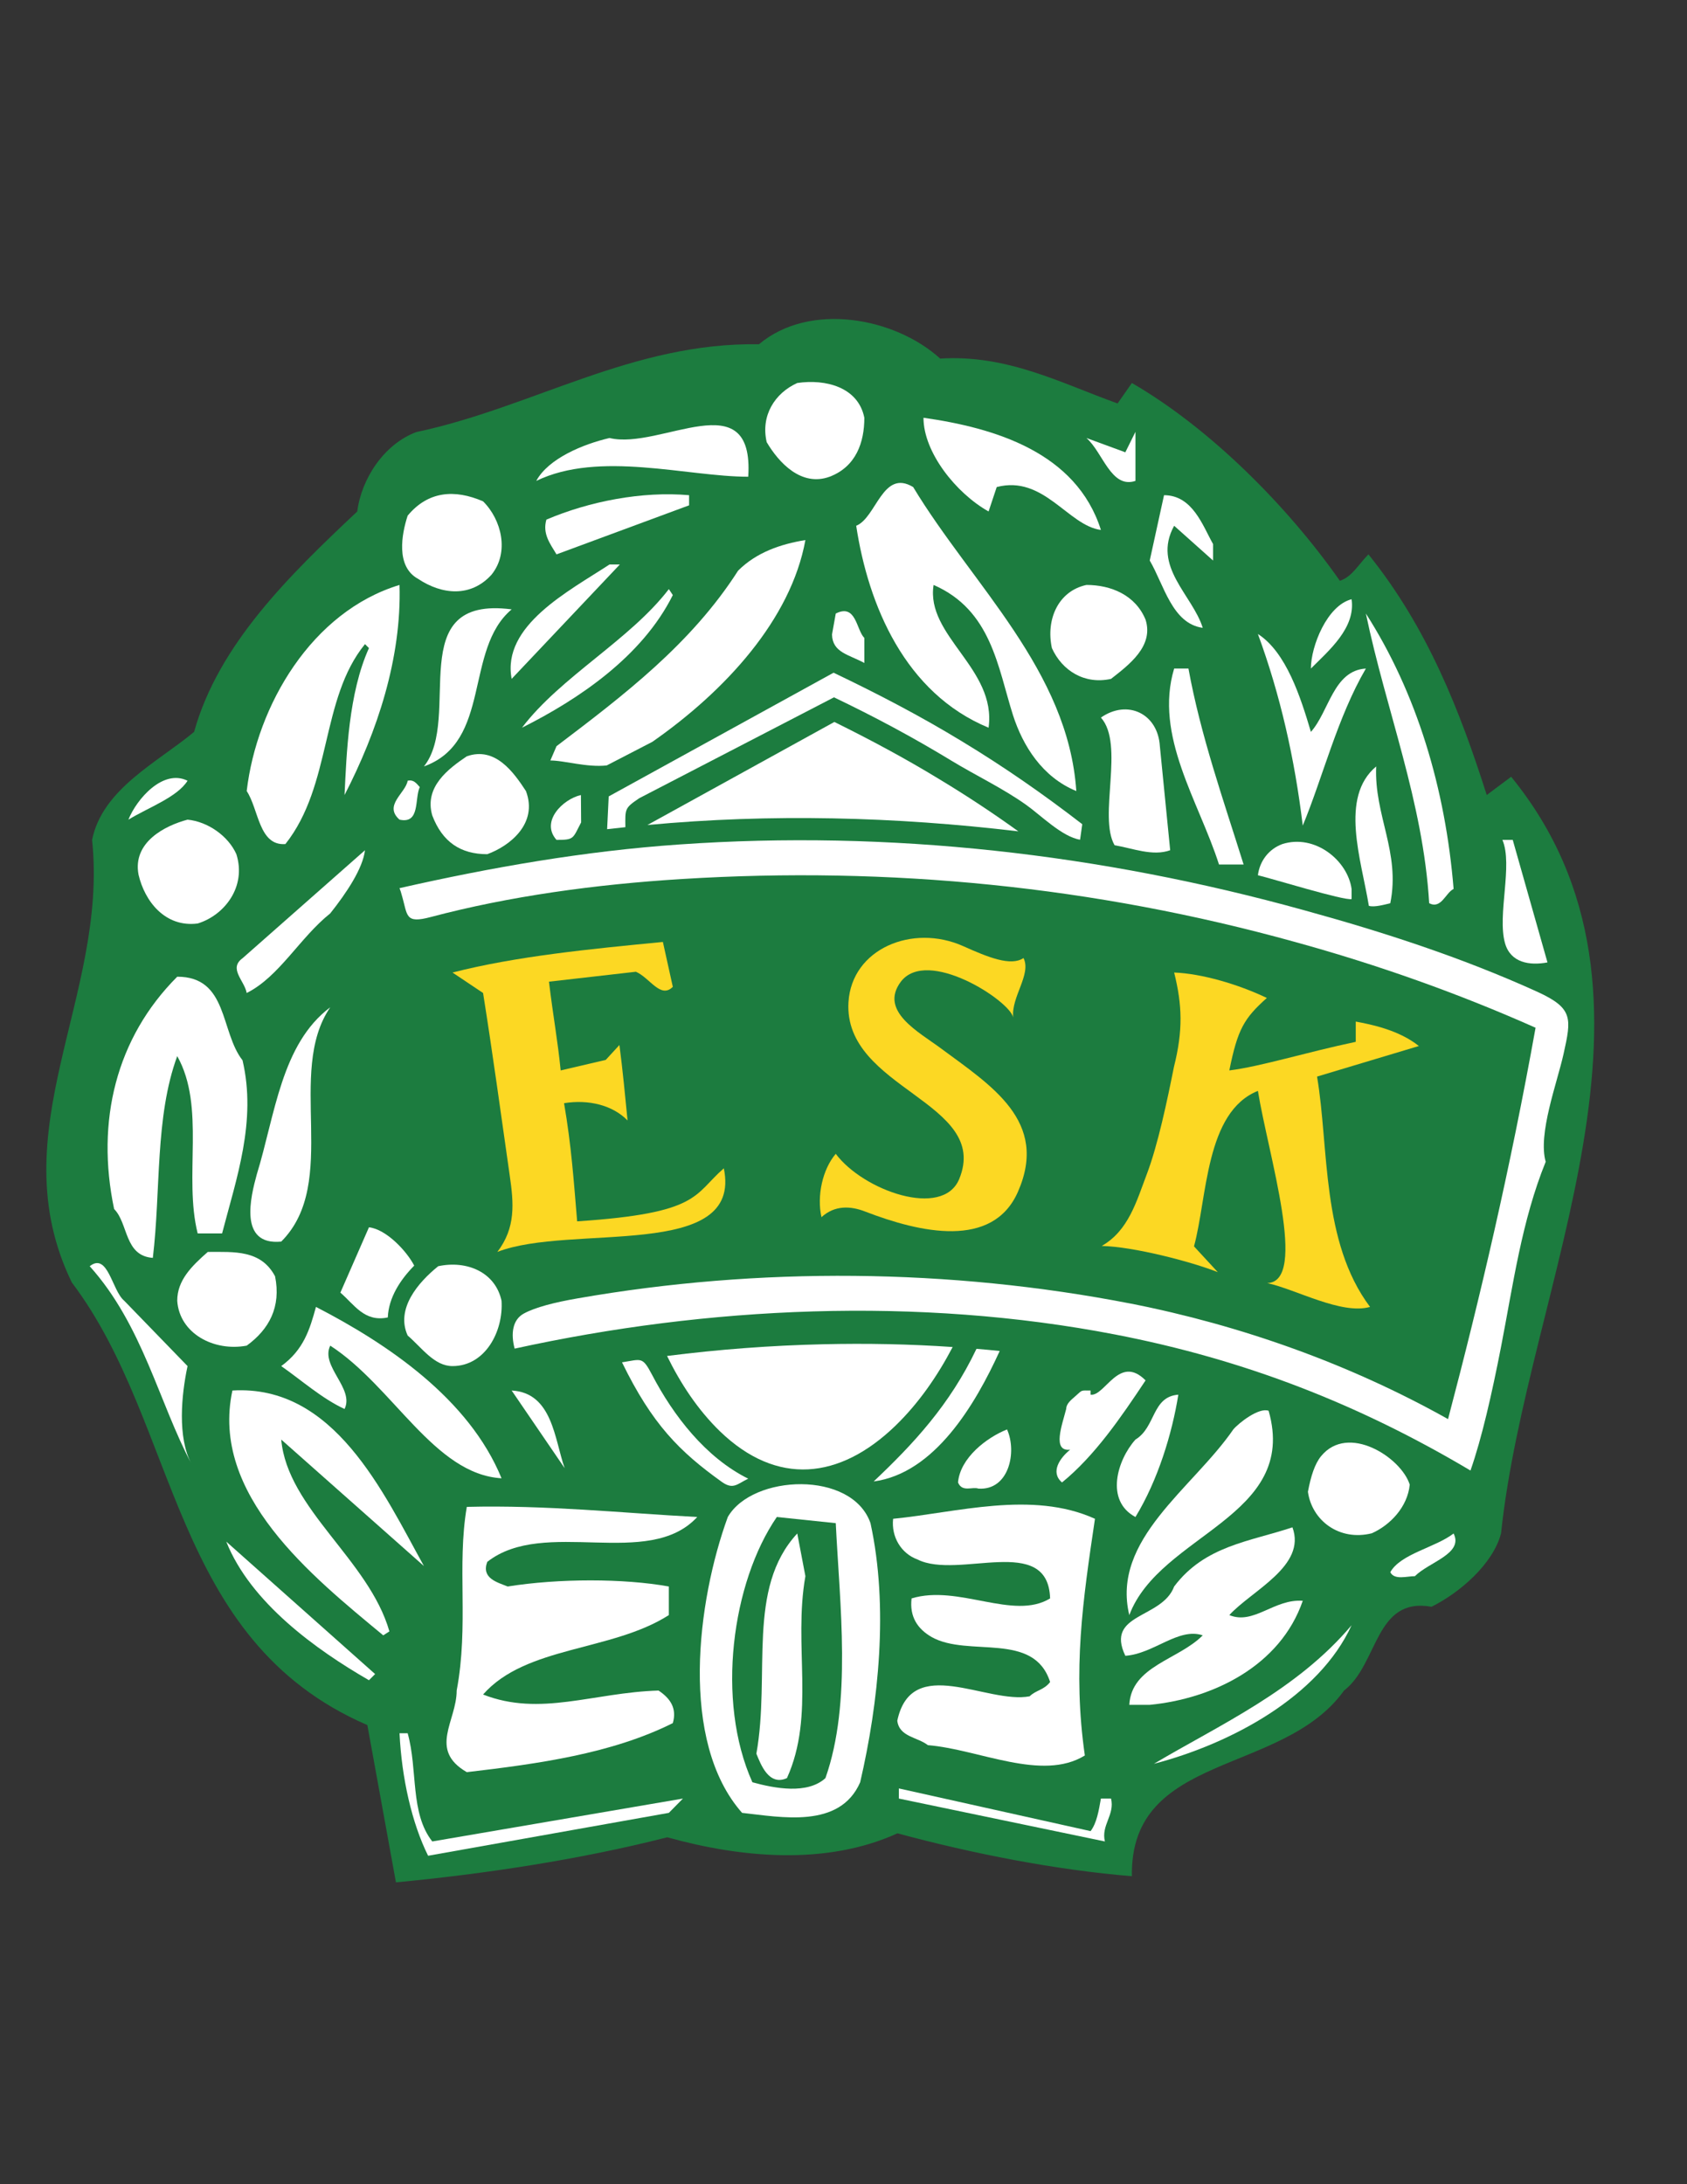 <?xml version="1.0" encoding="iso-8859-1"?>
<!-- Generator: Adobe Illustrator 24.0.1, SVG Export Plug-In . SVG Version: 6.00 Build 0)  -->
<svg version="1.1" id="Layer_1" xmlns="http://www.w3.org/2000/svg" xmlns:xlink="http://www.w3.org/1999/xlink" x="0px" y="0px"
	 viewBox="0 0 612 792" style="enable-background:new 0 0 612 792;" xml:space="preserve">
<rect x="0" y="0" width="612" height="792" fill="#333333" stroke="none"/>
<path style="fill:#1C7C3F;" d="M341.064,130.024c24.408-1.512,43.704,8.856,64.368,16.272l5.184-7.416
	c28.152,16.272,56.232,44.352,75.456,71.712c4.464-1.44,6.696-5.904,10.368-9.576c21.456,26.64,33.264,56.952,42.912,87.264
	l8.856-6.624c65.088,79.848,5.904,183.384-3.672,274.392c-2.952,11.088-14.832,21.384-25.2,26.568
	c-20.664-3.672-19.224,20.736-31.752,30.384c-22.248,31.032-77.688,22.176-76.968,67.32c-27.36-2.232-57.672-8.136-85.032-15.552
	c-25.92,11.808-56.88,8.856-83.52,1.44c-31.824,8.136-66.6,13.32-98.424,16.344l-10.368-57.024
	C61.56,594.496,65.232,516.808,26.064,465.04c-26.64-54.72,13.32-103.536,7.344-160.488c3.744-18.504,23.688-28.08,37.008-39.168
	c8.856-31.824,34.776-56.952,59.184-79.92c1.512-11.808,9.648-24.408,21.456-28.8c42.192-8.928,78.408-32.616,124.272-31.824
	C293.832,109.288,324.792,115.192,341.064,130.024z"/>
<path style="fill:#FFFFFF;" d="M313.56,151.48c0,8.856-2.952,17.712-12.6,21.384c-10.296,3.744-18.432-5.112-22.824-12.528
	c-2.232-9.648,2.952-17.784,11.088-21.456C299.448,137.368,311.328,140.32,313.56,151.48z"/>
<path style="fill:#FFFFFF;" d="M399.384,192.16c-11.88-1.512-20.736-20.016-37.8-15.552l-2.952,8.856
	c-11.808-6.624-23.616-21.456-23.616-33.984C360.864,155.152,390.456,164.008,399.384,192.16z"/>
<path style="fill:#FFFFFF;" d="M271.44,172.864c-22.176,0-54-9.576-76.896,1.512c4.392-8.136,16.992-13.32,26.568-15.552
	C239.616,163.288,273.672,138.16,271.44,172.864z"/>
<path style="fill:#FFFFFF;" d="M411.912,174.376c-8.856,2.952-11.808-10.368-17.784-15.552l14.112,5.184l3.672-7.416V174.376z"/>
<path style="fill:#FFFFFF;" d="M175.248,181.792c6.696,6.624,9.648,18.504,3.024,26.64c-7.416,8.136-17.784,7.344-26.64,1.44
	c-8.136-4.464-5.904-16.272-3.744-22.896C155.304,178.048,164.952,177.328,175.248,181.792z"/>
<path style="fill:#FFFFFF;" d="M249.984,183.232l-48.096,17.784c-2.232-3.744-5.184-7.416-3.672-12.6
	c15.552-6.624,34.776-10.368,51.768-8.856V183.232z"/>
<path style="fill:#FFFFFF;" d="M440.064,197.272v5.976l-14.112-12.6c-8.136,14.76,6.696,25.128,10.368,37.008
	c-11.088-1.512-14.04-15.552-19.224-24.408l5.184-23.688C432.648,179.56,436.32,190.648,440.064,197.272z"/>
<path style="fill:#FFFFFF;" d="M185.616,246.16c-3.672-19.296,20.736-31.824,35.496-41.472h3.744L185.616,246.16z"/>
<path style="fill:#FFFFFF;" d="M144.936,212.104c0.792,26.64-8.136,53.28-19.944,76.176c0.72-14.76,1.44-36.937,8.856-53.28
	l-1.44-1.44c-16.272,19.944-11.88,51.048-28.872,72.504c-9.648,0.72-9.648-12.6-14.04-19.224
	C93.168,255.736,113.112,221.752,144.936,212.104z"/>
<path style="fill:#FFFFFF;" d="M415.584,224.704c3.024,9.576-5.904,16.272-12.528,21.456c-9.648,2.16-17.784-3.025-21.456-11.16
	c-2.232-10.296,2.232-20.664,12.528-22.896C403.056,212.104,411.912,215.776,415.584,224.704z"/>
<path style="fill:#FFFFFF;" d="M244.08,215.776c-11.088,22.248-34.056,37.728-54.72,48.096c14.04-18.504,39.168-31.824,53.28-50.256
	L244.08,215.776z"/>
<path style="fill:#FFFFFF;" d="M490.32,217.288c1.512,10.368-8.136,18.504-14.76,25.128
	C475.56,234.28,481.464,219.52,490.32,217.288z"/>
<path style="fill:#FFFFFF;" d="M527.328,322.336c-2.952,1.44-4.464,7.416-8.856,5.184c-2.232-37.008-15.552-69.552-22.968-105.048
	C514.008,251.344,524.376,286.048,527.328,322.336z"/>
<path style="fill:#FFFFFF;" d="M475.56,265.384c6.624-7.416,8.136-22.248,19.944-22.968c-10.368,17.784-15.552,39.24-22.896,56.952
	c-2.952-24.408-8.136-47.304-16.272-69.48C466.632,236.512,471.816,252.784,475.56,265.384z"/>
<path style="fill:#FFFFFF;" d="M431.136,242.416c4.464,24.408,12.6,47.376,20.016,71.064h-8.928
	c-7.344-22.968-23.616-46.656-16.272-71.064H431.136z"/>
<path style="fill:#FFFFFF;" d="M190.8,286.84c4.464,11.808-5.904,19.944-14.04,22.896c-9.648,0-16.272-4.392-19.944-14.04
	c-3.024-10.368,5.904-16.992,12.528-21.456C179.712,270.568,186.408,280.144,190.8,286.84z"/>
<path style="fill:#FFFFFF;" d="M68.04,283.096c-3.744,5.976-14.112,9.648-21.456,14.112
	C49.536,289.792,59.112,278.704,68.04,283.096z"/>
<path style="fill:#FFFFFF;" d="M85.752,309.736c3.744,11.88-4.392,22.176-14.04,25.129c-11.808,1.512-19.224-8.065-21.456-17.712
	c-2.232-11.808,9.648-17.784,17.784-19.944C75.384,297.928,82.8,303.112,85.752,309.736z"/>
<path style="fill:#FFFFFF;" d="M119.808,331.192c-11.088,8.856-18.504,22.968-30.312,28.872c-0.792-4.464-6.696-8.856-1.512-12.6
	l44.424-39.168C131.616,314.92,125.712,323.776,119.808,331.192z"/>
<path style="fill:#FCD823;" d="M371.304,347.392c2.952,5.904-4.536,14.112-3.744,21.528c-1.296-6.12-31.176-25.488-40.752-12.96
	c-7.992,10.656,6.48,18.216,14.544,24.192c18.36,13.608,39.168,26.424,27.936,51.984c-9.144,20.88-35.568,14.832-55.368,7.2
	c-5.328-2.088-11.088-2.376-15.912,2.016c-1.728-7.632,0.36-17.352,5.184-22.968c9.936,13.32,38.808,23.616,44.784,9.144
	c11.52-28.008-41.976-32.544-40.176-64.08c1.152-19.44,23.256-28.584,41.616-20.376
	C358.416,347.104,366.696,350.488,371.304,347.392z"/>
<path style="fill:#FCD823;" d="M244.08,357.832c-4.464,4.464-8.28-3.24-13.392-5.472l-31.536,3.6
	c1.512,12.6,3.168,21.312,4.248,32.184l16.344-3.816l4.968-5.4c1.152,8.712,2.16,19.296,2.952,27.36
	c-5.4-5.544-14.112-7.704-23.04-6.264c2.664,15.408,3.528,28.296,4.752,42.84c44.712-2.952,42.12-9.576,53.208-19.224
	c6.984,33.696-55.512,19.944-82.152,30.312c6.696-8.784,5.976-17.496,4.464-27.864c-3.168-22.104-6.12-43.848-9.648-66.024
	l-11.088-7.416c22.968-5.904,50.184-8.568,76.32-11.088L244.08,357.832z"/>
<path style="fill:#FFFFFF;" d="M87.984,384.472c5.184,22.104-2.232,42.84-7.416,62.784h-8.856
	c-5.184-20.664,2.952-45.864-7.416-64.296c-8.136,22.104-5.904,48.744-8.856,73.152c-10.368-0.72-8.856-12.528-14.04-17.712
	c-6.696-31.824,0.72-62.064,22.896-84.24C82.8,354.16,79.848,374.104,87.984,384.472z"/>
<path style="fill:#FFFFFF;" d="M119.808,365.248c-16.272,23.688,3.672,63.504-17.784,84.96
	c-15.552,1.512-11.088-16.272-8.856-24.408C99.792,404.344,102.024,378.568,119.808,365.248z"/>
<path style="fill:#FFFFFF;" d="M99.792,462.808c2.232,11.088-2.16,19.224-10.296,25.128c-11.88,2.232-24.408-4.392-25.2-16.272
	c0-7.416,5.184-12.528,11.088-17.712C85.032,453.952,94.68,453.16,99.792,462.808z"/>
<path style="fill:#FFFFFF;" d="M45.072,471.664l22.968,23.688c-2.232,10.368-3.744,25.92,1.44,35.496
	c-11.808-22.176-17.712-50.328-36.936-71.712C39.168,453.952,40.608,467.992,45.072,471.664z"/>
<path style="fill:#FFFFFF;" d="M181.944,471.664c0.72,11.088-5.904,23.688-17.784,23.688c-6.624,0-11.088-6.624-16.272-11.088
	c-4.392-9.648,3.744-19.224,11.088-25.128C169.344,456.904,179.712,461.296,181.944,471.664z"/>
<path style="fill:#FFFFFF;" d="M181.944,536.032c-24.408-1.44-39.24-33.264-62.136-48.096c-3.672,7.416,8.856,15.552,5.184,22.968
	c-8.136-3.744-15.552-10.368-22.968-15.552c8.136-5.904,10.368-13.32,12.6-21.456C140.472,487.216,170.136,507.16,181.944,536.032z"
	/>
<path style="fill:#FFFFFF;" d="M153.792,567.856l-51.768-45.864c2.232,25.128,31.824,43.632,39.24,69.552l-2.232,1.44
	c-25.92-21.456-62.856-51.048-54.72-88.776C121.248,501.976,139.032,541.216,153.792,567.856z"/>
<path style="fill:#FFFFFF;" d="M204.84,532.36l-19.224-28.152C200.448,505,201.168,521.992,204.84,532.36z"/>
<path style="fill:#FFFFFF;" d="M427.464,505.72c-2.232,14.04-7.416,31.032-15.552,44.352c-11.088-5.904-6.624-20.664,0-28.08
	C419.328,517.528,417.816,506.44,427.464,505.72z"/>
<path style="fill:#FFFFFF;" d="M365.328,518.32c3.672,8.136,0.72,22.176-10.368,21.456c-2.232-0.792-5.904,1.44-7.416-2.232
	C348.336,528.616,357.912,521.272,365.328,518.32z"/>
<path style="fill:#FFFFFF;" d="M315.792,552.304c6.624,30.312,2.952,65.088-3.744,93.96c-7.416,16.992-28.8,12.6-42.84,11.088
	c-22.896-25.92-16.272-76.896-5.184-107.28C272.952,534.592,309.096,533.08,315.792,552.304z"/>
<path style="fill:#FFFFFF;" d="M397.224,550.72c-4.392,29.592-8.136,54.72-3.672,85.824C378,646.12,355.104,634.312,336.6,632.8
	c-3.744-2.952-10.368-2.952-11.088-8.856c5.184-24.408,32.544-5.904,48.024-8.856c2.232-2.232,5.184-2.232,7.416-5.184
	c-5.904-18.504-29.592-8.856-42.912-16.272c-5.184-2.952-8.136-7.416-7.344-14.04c16.992-5.184,36.936,8.136,50.256,0
	c-0.72-23.688-33.264-6.696-48.096-14.112c-5.904-2.16-9.576-8.136-8.856-14.76C346.968,548.488,374.328,540.352,397.224,550.72z"/>
<path style="fill:#FFFFFF;" d="M252.936,550.072c-17.712,19.224-55.44,0-76.176,16.272c-2.232,5.976,3.672,7.416,7.416,8.928
	c18.504-2.952,42.12-2.952,58.464,0v10.368c-20.736,13.248-51.84,11.088-67.392,28.8c20.736,8.136,39.96-0.72,63.648-1.44
	c4.464,2.952,6.696,6.624,5.184,11.808c-22.176,11.088-48.816,14.76-74.736,17.784c-14.04-8.136-3.672-18.504-3.672-29.592
	c4.464-23.688,0-45.144,3.672-66.6C198.216,545.68,225.576,548.632,252.936,550.072z"/>
<path style="fill:#1C7C3F;" d="M303.192,552.304c1.44,29.592,5.904,65.088-3.744,92.448c-6.552,5.976-18.36,3.744-26.496,1.512
	c-13.32-29.592-7.416-72.504,8.856-96.192L303.192,552.304z"/>
<path style="fill:#FFFFFF;" d="M468.864,553.816c5.184,14.04-14.76,22.896-22.896,31.824c8.856,3.672,16.272-5.976,26.64-5.184
	c-8.136,23.616-32.544,35.496-55.512,37.728h-7.416c0.792-14.112,17.784-16.272,26.64-25.2c-8.856-2.952-17.712,6.696-28.08,7.416
	c-7.416-15.552,13.32-13.32,17.712-25.128C437.112,560.44,453.384,559,468.864,553.816z"/>
<path style="fill:#FFFFFF;" d="M292.176,571.528c-4.464,25.2,3.672,50.328-6.696,73.224c-6.624,3.024-9.576-5.184-11.088-8.856
	c5.184-28.872-3.672-59.904,14.832-79.848L292.176,571.528z"/>
<path style="fill:#FFFFFF;" d="M527.328,556.048c3.672,7.344-8.856,10.296-14.04,15.48c-2.952,0-7.416,1.512-8.928-1.44
	C508.104,563.392,520.704,561.16,527.328,556.048z"/>
<path style="fill:#FFFFFF;" d="M133.848,609.256C114.624,598.168,90.936,581.176,82.08,559l54,48.024L133.848,609.256z"/>
<path style="fill:#FFFFFF;" d="M490.32,589.312c-11.808,25.848-43.632,42.912-71.712,50.256
	C442.224,625.528,470.376,613,490.32,589.312z"/>
<path style="fill:#FFFFFF;" d="M147.888,628.48c3.744,13.32,0.792,28.872,8.928,39.24c30.312-5.184,60.624-10.368,90.936-15.552
	l-5.112,5.184l-87.336,15.552c-5.904-11.88-9.576-28.152-10.368-44.424H147.888z"/>
<path style="fill:#FFFFFF;" d="M395.64,663.976c2.232-2.952,2.952-7.344,3.744-11.808h3.672c1.44,5.904-3.672,9.648-2.232,15.552
	l-74.736-15.552v-3.672L395.64,663.976z"/>
<path style="fill:#FFFFFF;" d="M144.936,322.048c33.336-7.56,67.248-13.464,101.52-15.84c76.32-5.328,152.784,3.384,226.584,23.832
	c28.8,7.92,57.24,17.136,84.672,29.592c13.032,5.976,12.384,9.576,9.504,22.536c-2.376,10.656-9.36,29.016-6.48,39.096
	c-8.712,21.456-11.808,44.568-16.2,67.104c-3.312,16.992-6.984,33.192-11.088,44.856c-40.68-24.192-82.296-40.32-128.88-49.32
	C333,470.08,256.68,473.68,186.696,489.016c-1.44-5.4-0.792-10.512,3.384-12.744c4.104-2.232,11.088-4.032,19.44-5.472
	c65.88-11.52,135.072-10.872,200.592,1.872c40.032,7.848,79.632,21.96,115.2,41.904c11.664-44.208,22.536-90.648,31.752-141.912
	c-28.152-12.528-57.456-22.896-87.264-31.104c-72.72-20.16-147.096-27.504-222.408-22.824c-31.608,1.944-62.712,6.264-91.008,13.752
	c-9.648,2.592-8.424-0.504-10.656-7.992C145.512,323.704,145.296,322.912,144.936,322.048z"/>
<path style="fill:#FFFFFF;" d="M369.432,301.456c-9.288-6.696-18.792-12.96-28.584-18.864c-12.384-7.56-25.2-14.4-38.16-20.808
	l-67.824,37.368C279.576,294.976,324.792,296.128,369.432,301.456z"/>
<path style="fill:#FFFFFF;" d="M220.248,300.664l0.576-11.88l81.576-44.856c15.984,7.632,31.608,15.768,46.728,24.984
	c15.12,9.144,29.52,19.152,43.488,29.952l-0.792,5.616c-6.48-1.008-14.328-8.928-19.512-12.6
	c-8.496-6.048-18.288-10.656-27.288-16.128c-13.608-8.28-27.72-15.84-42.48-22.896l-70.632,36.576
	c-5.328,3.6-5.112,3.816-5.04,10.512C224.208,300.232,222.912,300.376,220.248,300.664z"/>
<path style="fill:#FFFFFF;" d="M313.56,231.328v9.072c-5.688-3.096-11.52-3.744-11.736-10.296l1.368-7.632
	C310.608,218.728,310.608,228.376,313.56,231.328z"/>
<path style="fill:#FFFFFF;" d="M210.816,298.216c-3.096,5.904-2.448,6.336-8.928,6.336c-5.904-6.624,2.232-14.76,8.856-16.272
	L210.816,298.216z"/>
<path style="fill:#FFFFFF;" d="M292.176,195.832c-5.256,28.8-29.088,54.72-55.512,73.152l-16.56,8.568
	c-7.2,0.792-15.336-1.8-20.448-1.8l2.232-5.184c24.408-18.504,48.816-37.008,65.88-63.648
	C274.392,200.296,283.248,197.272,292.176,195.832z"/>
<path style="fill:#FFFFFF;" d="M331.272,176.608c21.456,35.496,56.232,66.528,59.184,110.232
	c-12.312-5.04-19.368-16.344-22.968-27.504c-5.544-17.496-7.848-38.088-28.8-47.232c-2.952,18.504,22.896,30.312,19.944,51.768
	C328.32,251.344,315,219.52,310.608,190.648C317.952,187.696,320.184,169.912,331.272,176.608z"/>
<path style="fill:#FFFFFF;" d="M490.32,322.336v3.672c-2.664,0.648-28.8-7.416-33.984-8.64c0.648-5.184,3.96-9.504,8.856-11.304
	C477,302.32,488.88,311.968,490.32,322.336z"/>
<path style="fill:#FFFFFF;" d="M420.768,270.568l3.744,37.728c-6.336,2.304-13.608-0.72-20.16-1.8
	c-6.048-10.368,3.744-36.576-4.968-46.296C408.96,253.504,420.048,258.688,420.768,270.568z"/>
<path style="fill:#FFFFFF;" d="M499.248,277.912c-0.792,17.784,8.856,31.104,5.112,49.608c-1.872,0.432-5.832,1.584-7.776,0.936
	C493.848,311.68,485.856,289.144,499.248,277.912z"/>
<path style="fill:#FFFFFF;" d="M561.384,348.976c-6.48,1.224-13.392,0.144-15.408-6.984c-2.88-10.224,2.952-28.296-0.936-37.44
	h3.744L561.384,348.976z"/>
<path style="fill:#FCD823;" d="M459.576,361.864c-8.28,7.415-10.584,11.304-13.608,26.28c11.52-1.44,27.432-6.48,45.864-10.368
	v-7.344c5.472,1.008,15.624,3.024,22.896,8.856l-36.936,11.088c4.392,25.848,1.44,59.832,19.224,83.52
	c-10.368,2.952-26.928-6.408-37.296-8.64c14.976-0.432,0.288-46.872-3.384-69.696c-19.08,7.632-18.36,38.736-23.184,56.376
	l8.64,9.36c-9.576-3.816-30.744-9.288-42.12-9.504c9.72-5.544,12.6-16.128,16.344-25.992c4.032-10.584,7.416-26.712,9.864-38.952
	c3.312-13.176,3.024-22.392,0.072-34.2C435.888,353.008,449.208,356.896,459.576,361.864z"/>
<path style="fill:#FFFFFF;" d="M140.688,477.712c-8.496,1.8-12.168-4.68-17.208-9l10.368-23.688
	c6.336,0.72,13.752,8.712,16.416,13.896C145.296,463.96,140.976,470.44,140.688,477.712z"/>
<path style="fill:#FFFFFF;" d="M144.936,297.208c-5.904-5.184,2.232-9.648,2.952-14.112c2.16-0.504,3.168,0.936,4.392,2.304
	C150.336,289.648,152.496,298.864,144.936,297.208z"/>
<path style="fill:#FFFFFF;" d="M185.616,220.96c-17.352,14.616-7.056,48.024-31.824,56.952
	C167.904,260.2,145.728,215.776,185.616,220.96z"/>
<path style="fill:#FFFFFF;" d="M362.664,489.88c-8.856,19.44-23.616,44.352-45.72,47.304c14.328-13.536,27.648-27.792,37.296-48.096
	C357.048,489.304,359.856,489.592,362.664,489.88L362.664,489.88z M261.936,537.4c-15.408-11.016-25.344-20.952-36.288-43.416
	c7.056-1.08,7.344-2.232,10.872,4.464c7.776,14.904,19.512,30.096,34.92,37.728C267.48,538.048,266.04,540.28,261.936,537.4z"/>
<path style="fill:#FFFFFF;" d="M241.992,491.68c4.896,10.008,11.16,19.512,19.152,27.288l0,0
	c20.736,20.016,43.488,17.496,63.648-1.944c8.496-8.208,15.336-18.144,20.808-28.584c-15.624-1.08-31.32-1.368-47.016-1.008
	C279.648,487.864,260.712,489.304,241.992,491.68z"/>
<path style="fill:#FFFFFF;" d="M511.416,538.336c-0.792,8.136-7.128,14.688-13.752,17.64c-11.88,2.952-21.744-4.68-23.184-15.048
	c1.08-5.76,2.52-10.152,4.752-12.888C489.024,516.016,508.32,528.472,511.416,538.336z"/>
<path style="fill:#FFFFFF;" d="M460.224,511.552c11.016,38.592-39.456,44.64-50.544,74.088
	c-6.624-27.432,22.968-45.864,37.728-67.32C449.424,515.944,456.696,510.256,460.224,511.552z"/>
<path style="fill:#FFFFFF;" d="M415.584,500.536c-8.856,13.32-18.432,27.36-30.312,37.008c-4.392-3.744-0.72-8.928,2.952-11.88
	c-6.624,0.792-2.952-8.856-1.44-14.76c0.072-2.088,1.944-3.384,3.456-4.752c2.52-2.232,1.728-1.944,5.4-1.944v1.512
	C400.824,506.44,406.008,490.888,415.584,500.536z"/>
</svg>
